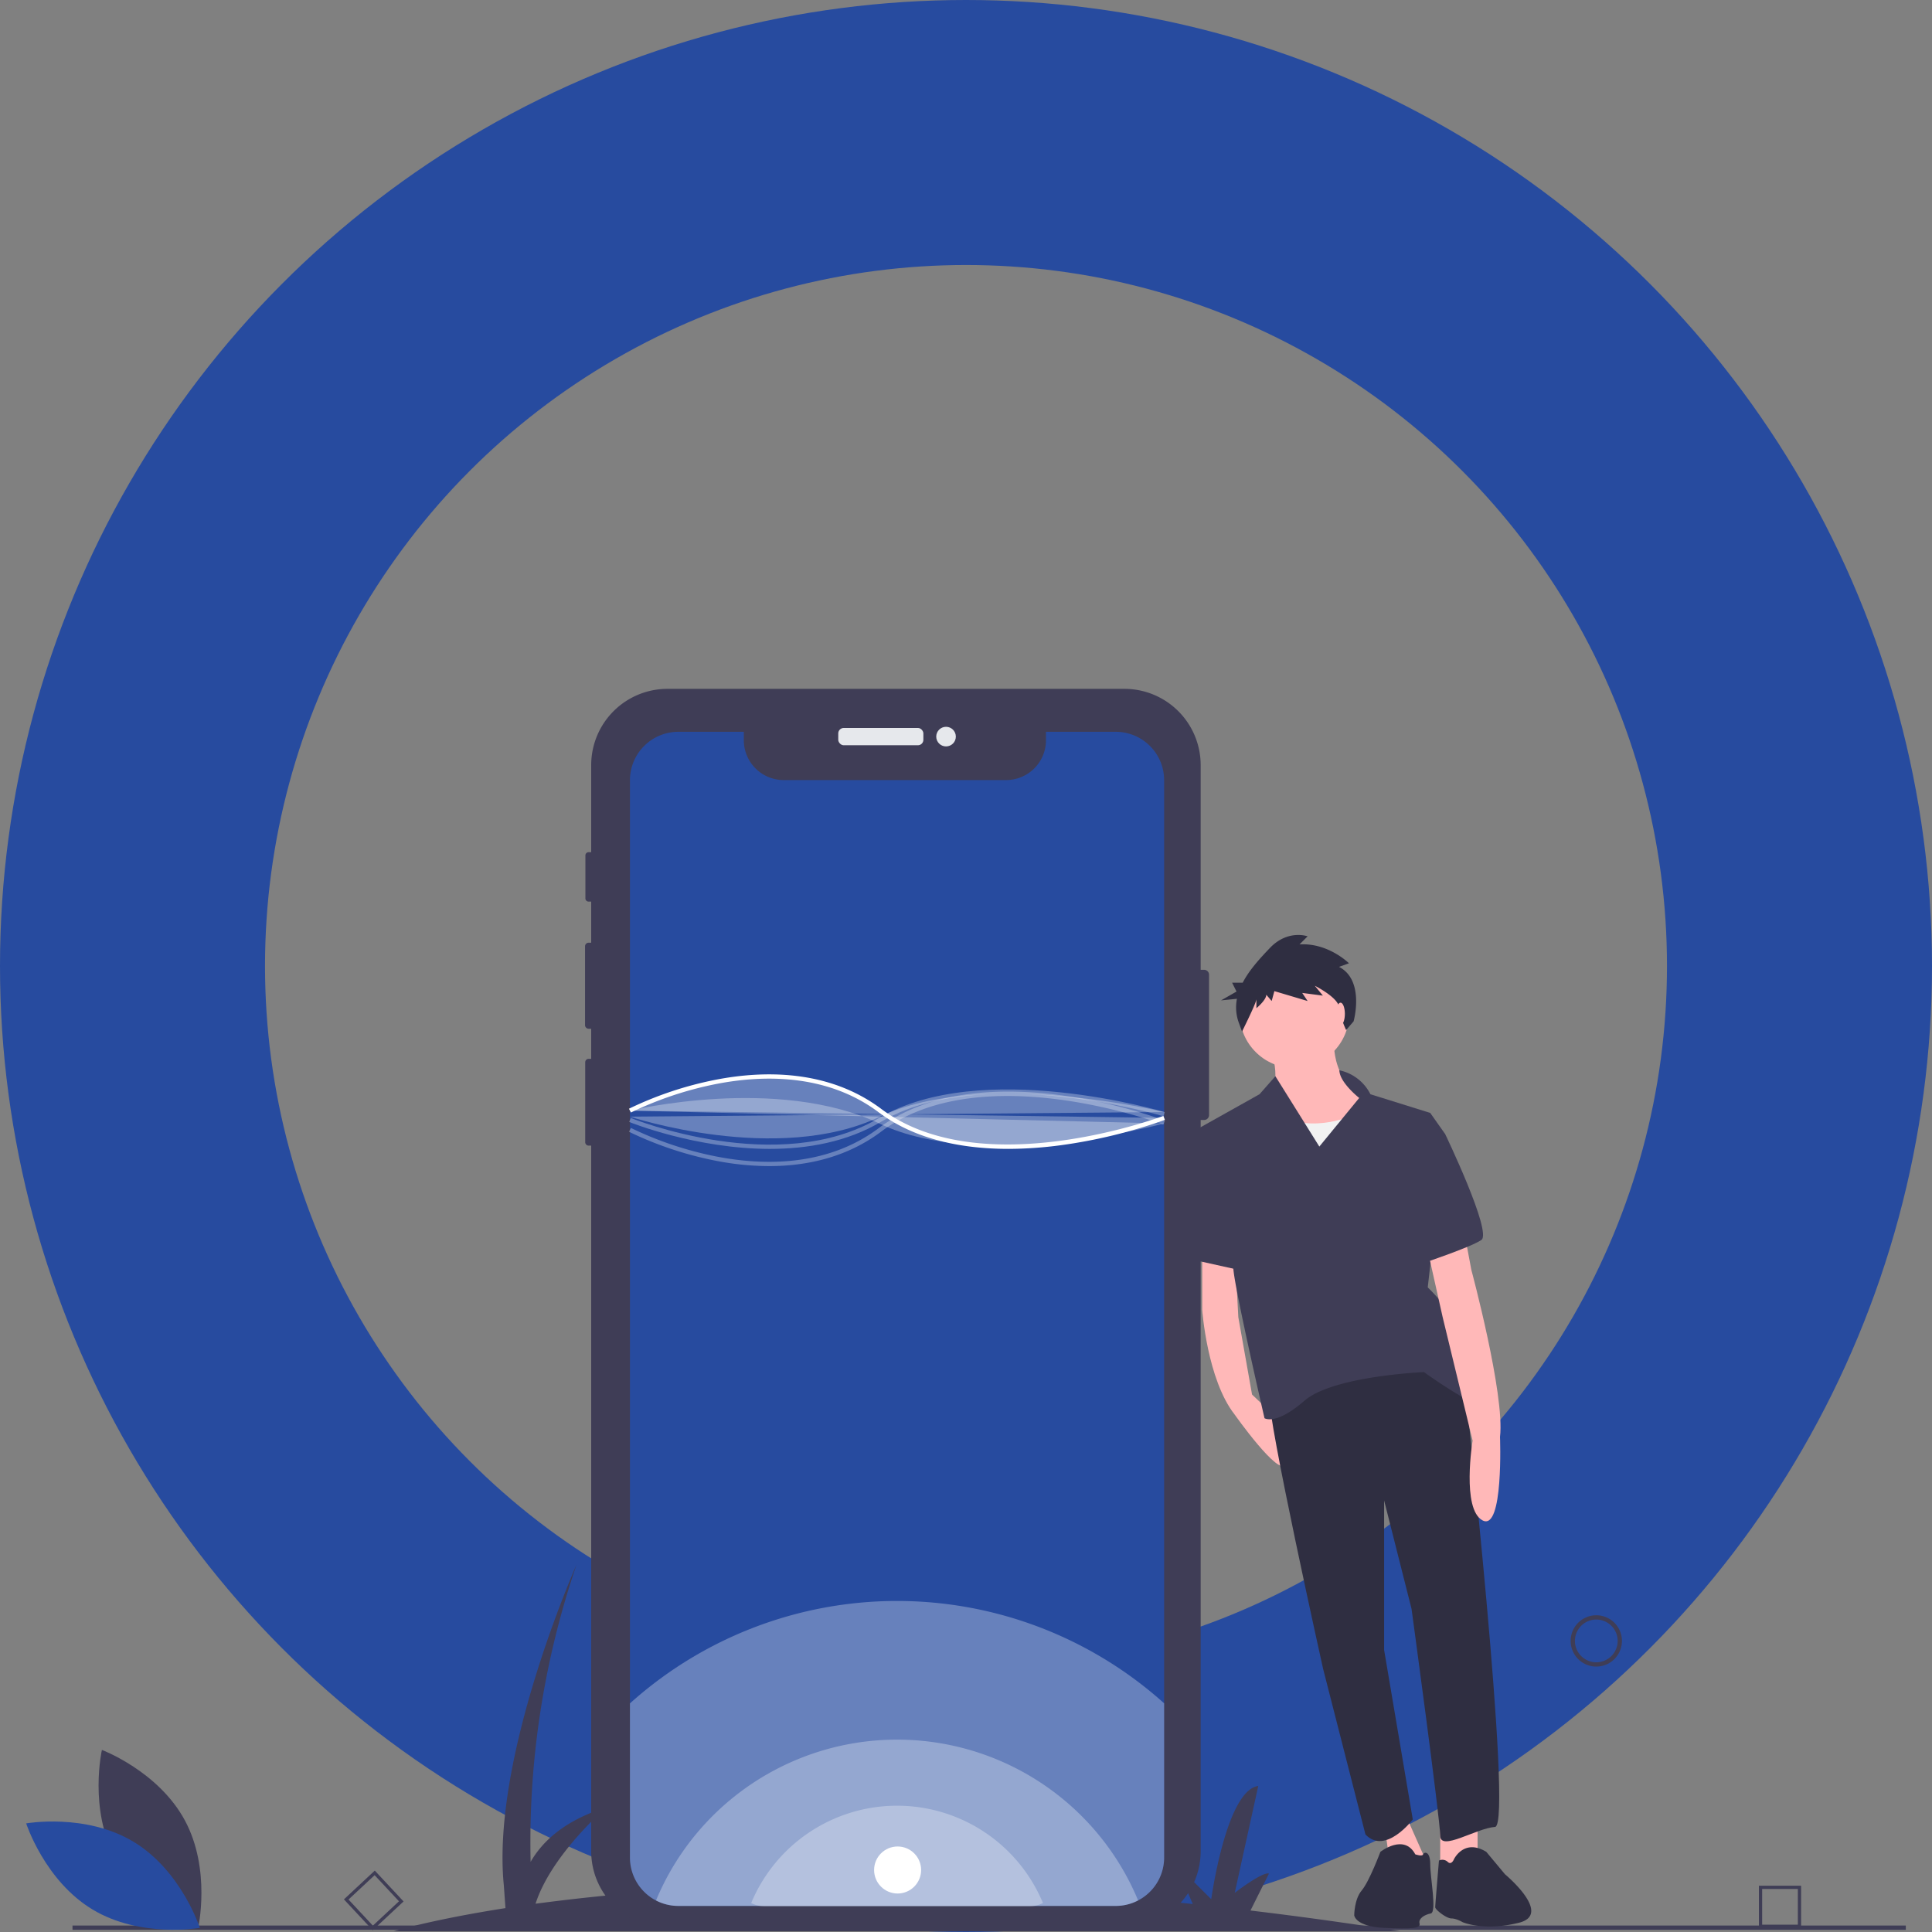 <svg width="904" height="904" xmlns="http://www.w3.org/2000/svg">

 <rect width="100%" height="100%" fill="#808080" stroke="none"/>

 <g>
  <title>Layer 1</title>
  <circle id="svg_1" r="390" cy="452" cx="452" fill="transparent" stroke-width="124" stroke="#274B9F"/>
  <circle id="svg_2" r="102" cy="452" cx="452"/>
  <g>
   <title>Mobile_application</title>
   <path fill="#3f3d56" d="m655.25,903.667q-36.476,-5.71 -70.143,-9.714l8.643,-17.286c-3,-1 -16,9 -16,9l11,-50c-15,2 -22,53 -22,53l-17,-17l8.368,19.247c-68.681,-7.217 -127.947,-9.469 -177.766,-8.952l7.397,-14.795c-3,-1 -16,9 -16,9l11,-50c-15,2 -22,53 -22,53l-17,-17l8.863,20.386a997.852,997.852 0 0 0 -102.023,8.216c7.382,-22.996 33.159,-45.102 33.159,-45.102c-19.821,6.166 -30.132,16.212 -35.469,25.525a401.561,401.561 0 0 1 21.469,-139.025s-40,90 -34,150l0.761,10.658c-34.799,5.429 -52.261,10.842 -52.261,10.842l471,0z"/>
   <path fill="#3f3d56" d="m746.922,779.802a12,12 0 1 1 12,-12a12.014,12.014 0 0 1 -12,12zm0,-22a10,10 0 1 0 10,10a10.011,10.011 0 0 0 -10,-10z"/>
   <path fill="#3f3d56" d="m842.75,902.092l-19.741,0l0,-19.741l19.741,0l0,19.741zm-18.223,-1.519l16.704,0l0,-16.704l-16.704,0l0,16.704z"/>
   <path fill="#3f3d56" d="m174.394,903.172l-13.465,-14.436l14.436,-13.465l13.465,14.436l-14.436,13.465zm-11.319,-14.362l11.394,12.215l12.215,-11.394l-11.394,-12.215l-12.215,11.394z"/>
   <rect fill="#3f3d56" height="2" width="857.828" y="900.978" x="33.922"/>
   <path fill="#3f3d56" d="m565.725,456.076l0,65.68a2.296,2.296 0 0 1 -2.29,2.29l-1.63,0l0,342.15a35.702,35.702 0 0 1 -35.7,35.7l-213.79,0a35.693,35.693 0 0 1 -35.69,-35.7l0,-330.15l-1.18,0a1.618,1.618 0 0 1 -1.62,-1.61l0,-37.38a1.62,1.62 0 0 1 1.62,-1.62l1.18,0l0,-14.08l-1.19,0a1.696,1.696 0 0 1 -1.69,-1.7l0,-36.87a1.694,1.694 0 0 1 1.69,-1.69l1.19,0l0,-19.22l-1.21,0a1.498,1.498 0 0 1 -1.5,-1.5l0,-20.12a1.507,1.507 0 0 1 1.5,-1.51l1.21,0l0,-40.74a35.691,35.691 0 0 1 35.69,-35.69l213.79,0a35.7,35.7 0 0 1 35.7,35.69l0,95.78l1.63,0a2.296,2.296 0 0 1 2.29,2.29z"/>
   <rect fill="#e6e8ec" rx="2.542" height="8.086" width="39.823" y="340.623" x="392.229"/>
   <circle fill="#e6e8ec" r="4.587" cy="344.666" cx="442.66"/>
   <path fill="#274b9f" d="m544.71,365.067l0,504.09a22.58,22.58 0 0 1 -7.96,17.23a22.642,22.642 0 0 1 -14.69,5.41l-204.65,0a22.587,22.587 0 0 1 -10.46,-2.55a21.155,21.155 0 0 1 -2.2,-1.3a22.668,22.668 0 0 1 -9.99,-18.79l0,-504.09a22.649,22.649 0 0 1 22.65,-22.65l30.63,0l0,3.93a18.65,18.65 0 0 0 18.65,18.65l104.08,0a18.65,18.65 0 0 0 18.65,-18.65l0,-3.93l32.64,0a22.643,22.643 0 0 1 22.65,22.65z"/>
   <path opacity="0.3" fill="#fff" d="m544.71,796.997l0,72.16a22.58,22.58 0 0 1 -7.96,17.23a22.642,22.642 0 0 1 -14.69,5.41l-204.65,0a22.587,22.587 0 0 1 -10.46,-2.55a21.155,21.155 0 0 1 -2.2,-1.3a22.668,22.668 0 0 1 -9.99,-18.79l0,-72.13a186.971,186.971 0 0 1 249.95,-0.03z"/>
   <path opacity="0.3" fill="#fff" d="m532.54,889.227a22.41,22.41 0 0 1 -10.48,2.57l-204.65,0a22.587,22.587 0 0 1 -10.46,-2.55a122.161,122.161 0 0 1 225.59,-0.02z"/>
   <path opacity="0.3" fill="#fff" d="m488,890.436a13.561,13.561 0 0 1 -6.342,1.555l-123.839,0a13.668,13.668 0 0 1 -6.33,-1.543a73.923,73.923 0 0 1 136.51,-0.012z"/>
   <path fill="#fff" d="m471.796,537.567c-20.529,0 -43.058,-3.909 -60.646,-17.1c-24.487,-18.365 -54.657,-17.385 -75.653,-13.328a164.863,164.863 0 0 0 -40.274,13.415l-0.925,-1.773a166.957,166.957 0 0 1 40.768,-13.595c21.409,-4.144 52.197,-5.134 77.285,13.682c47,35.25 131.158,3.59 132.001,3.268l0.717,1.867a242.355,242.355 0 0 1 -48.706,11.857a186.202,186.202 0 0 1 -24.566,1.708z"/>
   <path opacity="0.3" fill="#fff" d="m294.75,519.667s69,-16.712 117,6.17s133,-0.17 133,-0.17"/>
   <path opacity="0.3" fill="#fff" d="m359.891,545.628a131.456,131.456 0 0 1 -24.826,-2.479a166.957,166.957 0 0 1 -40.768,-13.595l0.925,-1.773a164.862,164.862 0 0 0 40.274,13.415c20.996,4.057 51.166,5.037 75.653,-13.328c25.066,-18.8 60.177,-18.747 85.212,-15.392a242.355,242.355 0 0 1 48.706,11.857l-0.717,1.867c-0.845,-0.324 -85.001,-31.983 -132.001,3.268c-16.452,12.339 -35.357,16.161 -52.459,16.161z"/>
   <path opacity="0.3" fill="#fff" d="m360.231,537.575c-34.634,0 -65.391,-12.425 -65.852,-12.615l0.762,-1.85c0.685,0.282 69.088,27.899 116.1,0.064c47.825,-28.32 132.906,-3.041 133.759,-2.782l-0.58,1.914c-0.845,-0.256 -85.093,-25.281 -132.161,2.589c-16.063,9.511 -34.541,12.68 -52.028,12.68z"/>
   <path opacity="0.3" fill="#fff" d="m294.76,522.497s68.99,22.882 116.99,0s132.96,-2.162 132.96,-2.162"/>
   <path fill="#ffb8b8" d="m562.519,583.716l0,29.153s2.332,32.651 15.159,48.977c0,0 20.99,29.736 23.905,23.322l-3.59,-21.115l-12.152,-11.536l-6.414,-36.149l-1.749,-32.651l-15.159,0z"/>
   <polygon fill="#ffb8b8" points="691.374,847.29 691.374,868.865 673.883,875.28 673.883,850.205 691.374,847.29 "/>
   <polygon fill="#ffb8b8" points="655.808,844.958 667.469,871.198 651.144,878.195 647.645,852.539 655.808,844.958 "/>
   <path fill="#2f2e41" d="m684.961,643.771s23.322,210.483 14.576,211.066s-25.654,11.661 -25.654,4.081s-13.41,-106.116 -13.41,-106.116l-12.827,-50.726l0,69.967l13.41,79.296s-12.827,16.909 -22.156,6.997l-19.824,-77.546s-26.238,-117.777 -25.071,-127.106c0,0 60.055,-51.309 90.957,-9.912z"/>
   <path fill="#2f2e41" d="m680.296,869.996s4.664,-9.912 15.159,-3.498l8.746,10.495s22.548,18.674 6.548,22.674c-16.491,4.123 -26.372,-0.263 -26.372,-0.263s-2.915,-1.749 -5.247,-1.749s-7.58,-4.081 -7.58,-5.248s1.749,-21.827 1.749,-21.827a3.677,3.677 0 0 1 4.081,0.583c1.749,1.749 2.915,-1.166 2.915,-1.166z"/>
   <path fill="#2f2e41" d="m645.896,866.498s11.078,-8.746 16.326,1.166c0,0 3.304,1.166 3.693,0s3.304,-1.749 3.304,4.664s3.166,22.41 0.251,22.993s-5.831,2.332 -5.247,4.664s-3.166,2.661 -16.576,2.078s-13.993,-5.831 -13.993,-5.831s0,-7.58 3.498,-11.661s8.746,-18.075 8.746,-18.075z"/>
   <path fill="#ffb8b8" d="m624.323,484.597s-2.915,21.573 15.742,29.153s-41.397,32.651 -47.228,18.075s1.166,-19.241 1.166,-19.241s5.831,-5.831 0.583,-21.573l29.736,-6.414z"/>
   <circle fill="#ffb8b8" r="25.654" cy="474.102" cx="605.665"/>
   <path fill="#f2f2f2" d="m635.401,520.746s-17.492,9.329 -34.4,2.332s-16.326,23.322 -16.326,23.322l8.746,22.739l60.638,-5.831l-4.081,-34.983l-14.576,-7.58z"/>
   <path fill="#3f3d56" d="m626.711,500.796a21.166,21.166 0 0 1 14.521,11.205l27.987,8.746l6.997,9.912l-8.163,71.716s15.159,14.576 15.159,22.739s18.658,36.149 9.329,32.651s-26.238,-15.743 -26.238,-15.743s-42.563,1.749 -55.973,13.41s-18.658,8.163 -18.658,8.163s-13.993,-60.638 -14.576,-69.967s-16.909,-65.302 -16.909,-65.302l29.153,-16.326l7.425,-8.425l20.561,32.913l18.658,-22.739s-9.218,-7.25 -9.273,-12.954z"/>
   <path fill="#ffb8b8" d="m684.961,575.553l3.498,18.658s15.743,58.306 13.41,78.129c0,0 1.749,44.312 -8.163,39.065s-4.664,-37.316 -4.664,-37.316l-13.993,-57.723l-7.58,-33.817l17.492,-6.997z"/>
   <path fill="#3f3d56" d="m670.384,527.16l5.831,3.498s22.156,46.061 16.909,49.56s-27.987,11.078 -27.987,11.078l5.247,-64.136z"/>
   <polygon fill="#3f3d56" points="574.18,528.33 560.478,528.038 557.272,533.577 561.353,590.14 582.343,594.804 574.18,528.33 "/>
   <path fill="#2f2e41" d="m626.556,452.405l4.624,-1.681s-9.668,-9.669 -23.12,-8.828l3.783,-3.783s-9.248,-3.363 -17.656,5.465c-4.42,4.641 -9.533,10.095 -12.721,16.24l-4.952,0l2.067,4.134l-7.234,4.134l7.425,-0.743a20.859,20.859 0 0 0 0.702,10.706l1.681,4.624s6.726,-13.452 6.726,-15.133l0,4.204s4.624,-3.783 4.624,-6.306l2.522,2.943l1.261,-4.624l15.554,4.624l-2.522,-3.783l9.669,1.261l-3.783,-4.624s10.93,5.465 11.35,10.089s3.306,10.652 3.306,10.652l3.498,-4.081s5.386,-19.181 -6.804,-25.487z"/>
   <ellipse fill="#ffb8b8" ry="5.247" rx="2.041" cy="474.393" cx="627.238"/>
   <path fill="#3f3d56" d="m53.884,869.332c12.428,23.049 38.806,32.944 38.806,32.944s6.227,-27.475 -6.201,-50.524s-38.806,-32.944 -38.806,-32.944s-6.227,27.475 6.201,50.524z"/>
   <path fill="#274b9f" d="m62.427,861.749c22.438,13.5 31.08,40.314 31.08,40.314s-27.738,4.927 -50.177,-8.573s-31.08,-40.314 -31.08,-40.314s27.738,-4.927 50.177,8.573z"/>
   <path opacity="0.3" fill="#fff" d="m294.76,519.667s68.99,-36 116.99,0s132.96,3.402 132.96,3.402"/>
   <circle fill="#fff" r="11" cy="874.991" cx="420"/>
  </g>
 </g>
</svg>